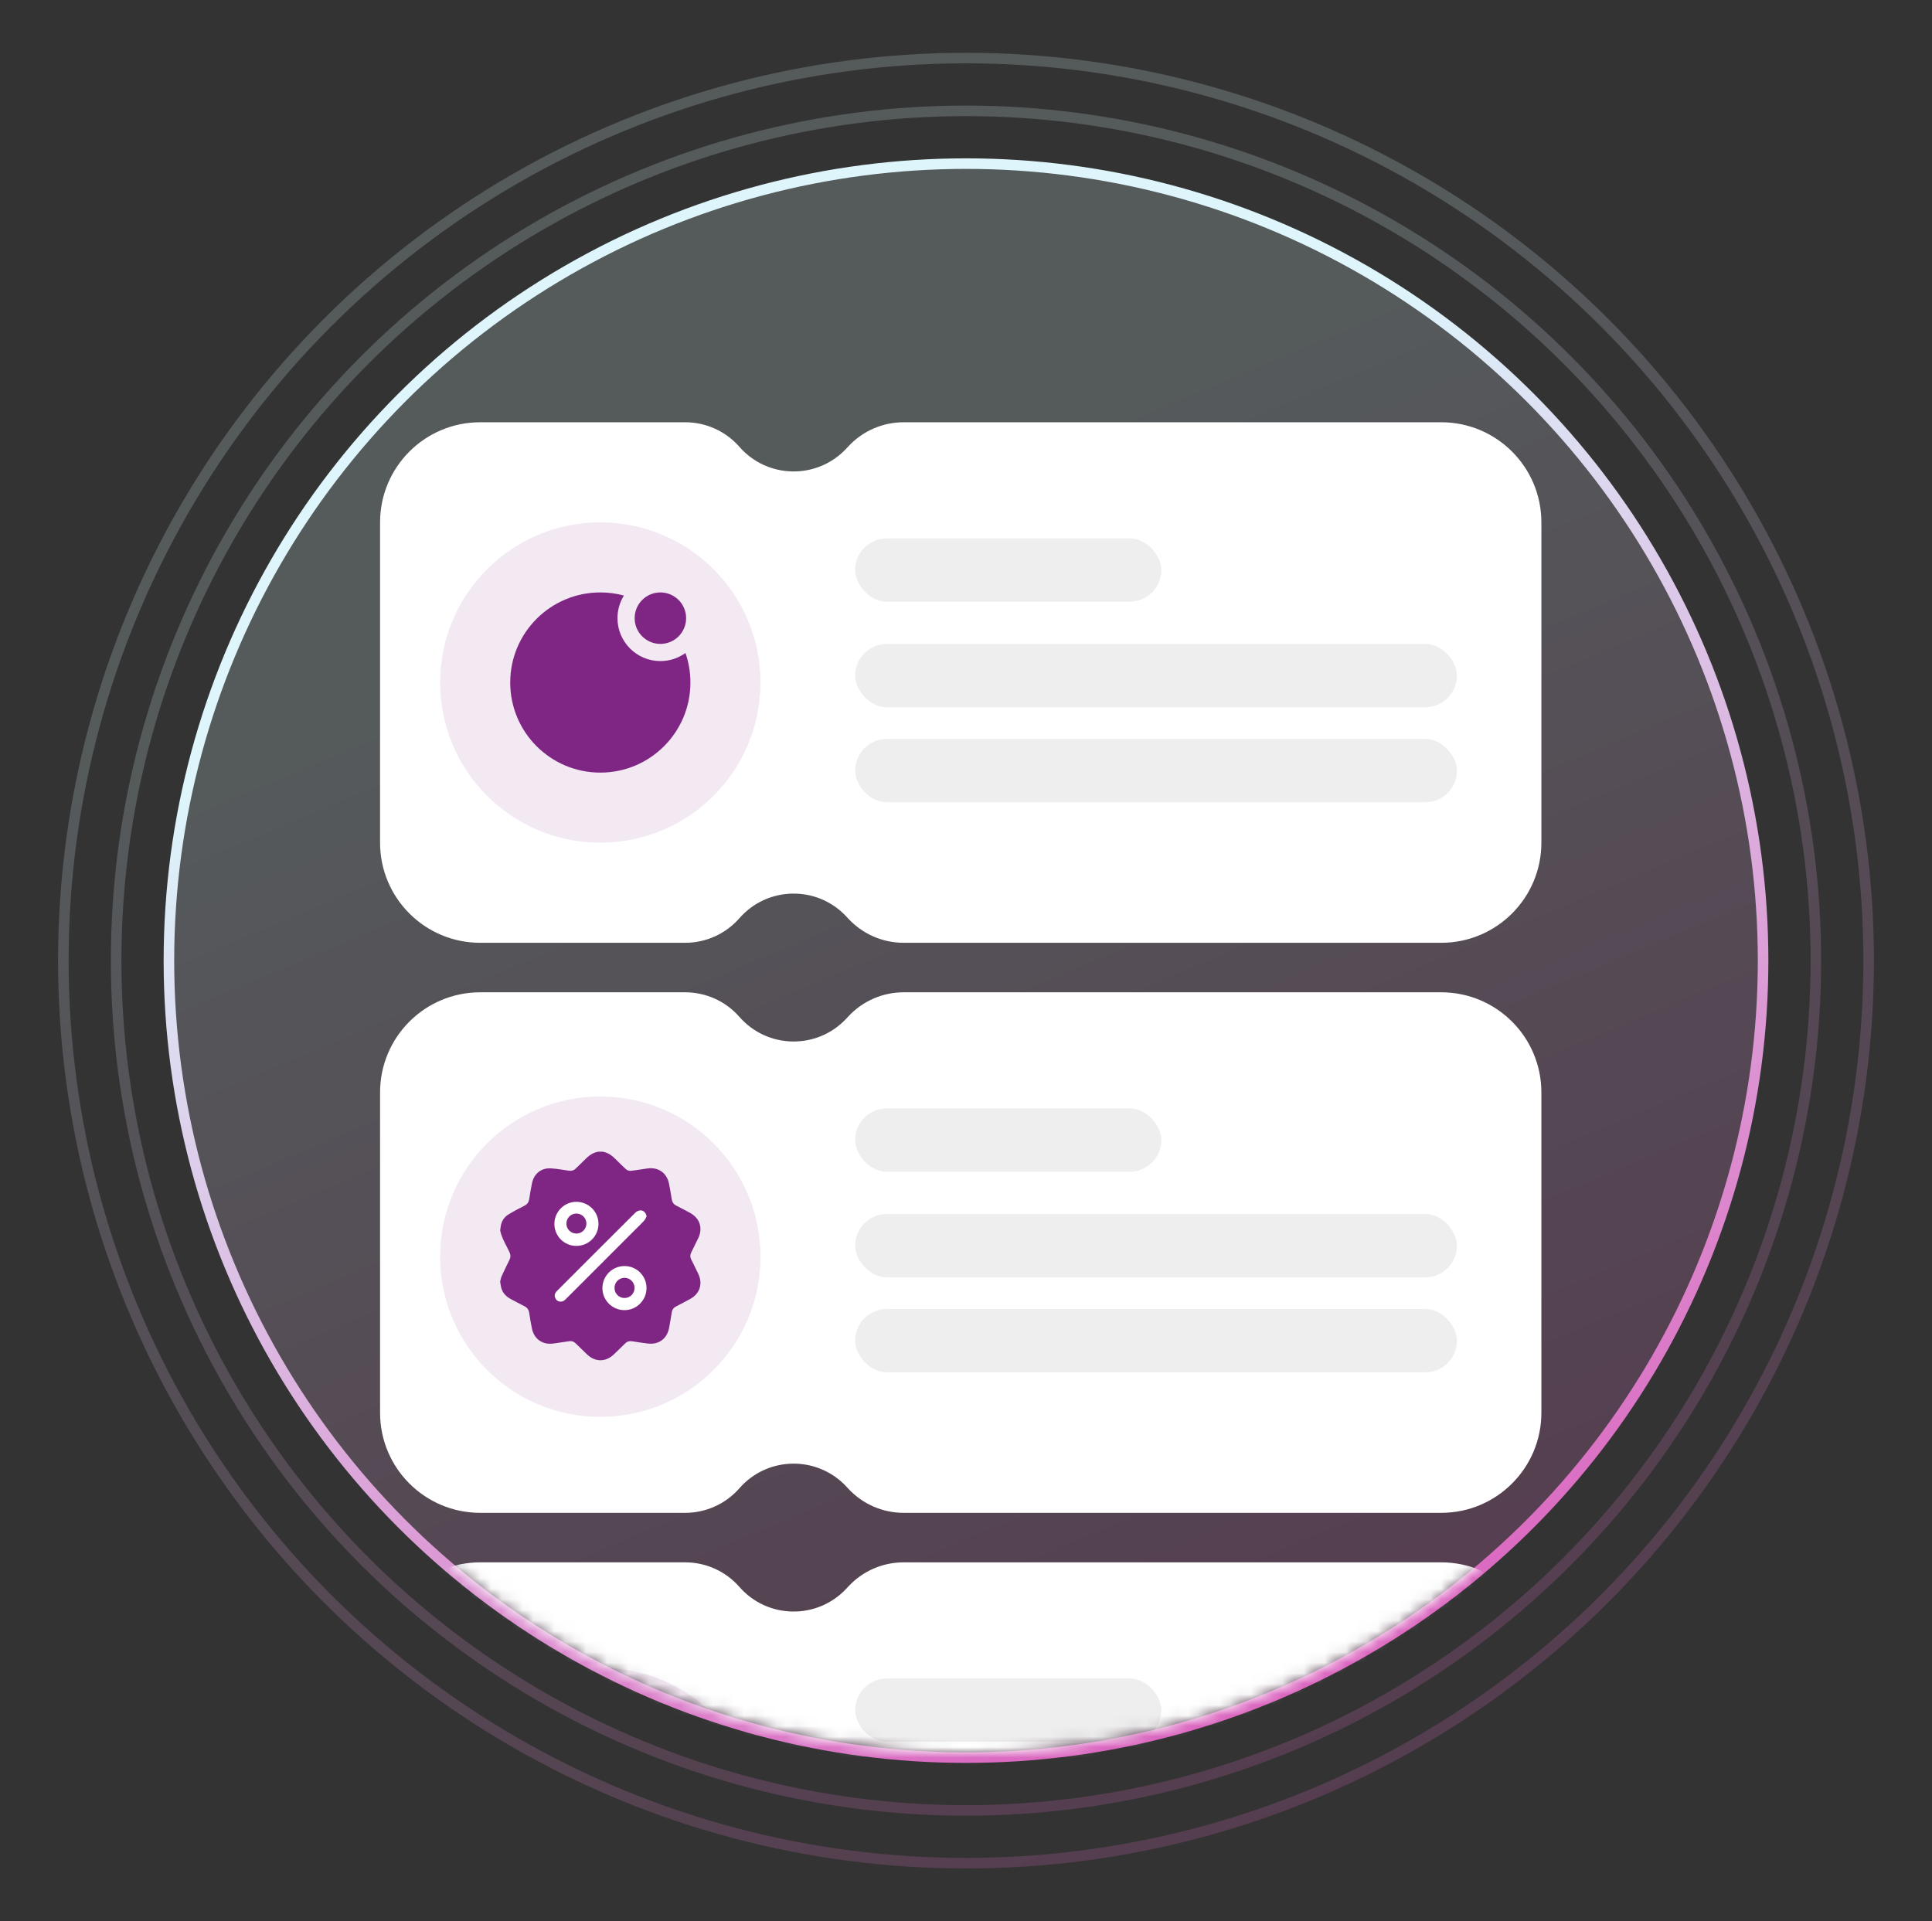 <svg width="183" height="182" viewBox="0 0 183 182" fill="none" xmlns="http://www.w3.org/2000/svg">
<rect x="0" y="0" width="183" height="182" fill="#333333" stroke="none"/>
<circle opacity="0.2" cx="91.5" cy="91" r="80.5" stroke="url(#paint0_linear_2138_20268)"/>
<circle opacity="0.2" cx="91.5" cy="91" r="85.5" stroke="url(#paint1_linear_2138_20268)"/>
<circle cx="91.5" cy="91" r="75.5" fill="url(#paint2_linear_2138_20268)" fill-opacity="0.2" stroke="url(#paint3_linear_2138_20268)"/>
<mask id="mask0_2138_20268" style="mask-type:alpha" maskUnits="userSpaceOnUse" x="16" y="15" width="151" height="151">
<circle cx="91.5" cy="90.5" r="75" fill="black" stroke="url(#paint4_linear_2138_20268)"/>
</mask>
<g mask="url(#mask0_2138_20268)">
<path d="M36 49.483C36 44.246 40.246 40 45.483 40H64.904C66.871 40 68.743 40.849 70.039 42.33C72.696 45.367 77.393 45.447 80.153 42.504L80.386 42.255C81.735 40.816 83.619 40 85.59 40H136.517C141.754 40 146 44.246 146 49.483V79.828C146 85.065 141.754 89.31 136.517 89.31H85.59C83.619 89.31 81.735 88.494 80.386 87.056L80.153 86.806C77.393 83.863 72.696 83.944 70.039 86.98C68.743 88.461 66.871 89.31 64.904 89.31H45.483C40.246 89.31 36 85.065 36 79.828V49.483Z" fill="white"/>
<circle opacity="0.1" cx="56.862" cy="64.655" r="15.172" fill="#7F2684"/>
<path d="M64.927 61.856C64.259 62.339 63.439 62.623 62.552 62.623C60.307 62.623 58.488 60.803 58.488 58.559C58.488 57.772 58.711 57.038 59.098 56.416C58.386 56.223 57.636 56.12 56.862 56.12C52.149 56.12 48.328 59.941 48.328 64.655C48.328 69.368 52.149 73.189 56.862 73.189C61.576 73.189 65.397 69.368 65.397 64.655C65.397 63.675 65.232 62.733 64.927 61.856Z" fill="#7F2684"/>
<path d="M64.99 58.559C64.99 59.905 63.899 60.997 62.552 60.997C61.205 60.997 60.114 59.905 60.114 58.559C60.114 57.212 61.205 56.12 62.552 56.12C63.899 56.12 64.99 57.212 64.99 58.559Z" fill="#7F2684"/>
<rect opacity="0.5" x="81" y="51" width="29" height="6" rx="3" fill="#DFDFDF"/>
<rect opacity="0.5" x="81" y="61" width="57" height="6" rx="3" fill="#DFDFDF"/>
<rect opacity="0.5" x="81" y="70" width="57" height="6" rx="3" fill="#DFDFDF"/>
<path d="M36 103.483C36 98.246 40.246 94 45.483 94H64.904C66.871 94 68.743 94.849 70.039 96.33C72.696 99.367 77.393 99.447 80.153 96.504L80.386 96.254C81.735 94.816 83.619 94 85.59 94H136.517C141.754 94 146 98.246 146 103.483V133.828C146 139.065 141.754 143.31 136.517 143.31H85.59C83.619 143.31 81.735 142.494 80.386 141.056L80.153 140.806C77.393 137.863 72.696 137.944 70.039 140.98C68.743 142.461 66.871 143.31 64.904 143.31H45.483C40.246 143.31 36 139.065 36 133.828V103.483Z" fill="white"/>
<rect opacity="0.5" x="81" y="105" width="29" height="6" rx="3" fill="#DFDFDF"/>
<rect opacity="0.5" x="81" y="115" width="57" height="6" rx="3" fill="#DFDFDF"/>
<rect opacity="0.5" x="81" y="124" width="57" height="6" rx="3" fill="#DFDFDF"/>
<circle opacity="0.1" cx="56.863" cy="119.045" r="15.174" fill="#7F2684"/>
<circle cx="56.864" cy="119.045" r="7.587" fill="white"/>
<path d="M56.682 109.098H57.069C57.588 109.182 57.984 109.472 58.341 109.84C58.632 110.141 58.942 110.421 59.24 110.714C59.313 110.791 59.405 110.849 59.506 110.882C59.607 110.915 59.715 110.923 59.82 110.905C60.303 110.835 60.786 110.773 61.27 110.695C62.331 110.524 63.155 111.082 63.369 112.132C63.467 112.617 63.553 113.104 63.626 113.594C63.67 113.887 63.809 114.084 64.075 114.217C64.512 114.434 64.941 114.666 65.37 114.9C66.286 115.398 66.592 116.338 66.143 117.28C65.928 117.732 65.707 118.182 65.482 118.63C65.423 118.737 65.392 118.857 65.392 118.979C65.392 119.101 65.423 119.221 65.482 119.328C65.708 119.77 65.923 120.214 66.136 120.66C66.596 121.618 66.287 122.562 65.349 123.065C64.913 123.299 64.478 123.534 64.037 123.758C63.929 123.808 63.836 123.885 63.765 123.981C63.694 124.077 63.649 124.189 63.633 124.307C63.556 124.776 63.47 125.244 63.393 125.713C63.214 126.801 62.426 127.404 61.341 127.269C60.857 127.209 60.375 127.142 59.892 127.061C59.613 127.014 59.392 127.081 59.193 127.282C58.845 127.633 58.484 127.974 58.127 128.316C57.374 129.035 56.377 129.037 55.624 128.319C55.252 127.964 54.882 127.607 54.515 127.246C54.439 127.167 54.345 127.108 54.241 127.074C54.136 127.04 54.026 127.033 53.918 127.053C53.428 127.126 52.938 127.192 52.448 127.266C51.404 127.423 50.59 126.865 50.381 125.833C50.285 125.348 50.198 124.861 50.127 124.372C50.083 124.07 49.941 123.869 49.668 123.734C49.238 123.519 48.814 123.285 48.387 123.06C47.974 122.842 47.655 122.533 47.505 122.084C47.438 121.881 47.42 121.659 47.38 121.448V121.371C47.424 121.212 47.449 121.045 47.516 120.896C47.753 120.377 47.996 119.862 48.251 119.352C48.381 119.094 48.374 118.864 48.251 118.603C47.945 117.939 47.536 117.316 47.381 116.585V116.507C47.391 116.451 47.404 116.396 47.408 116.34C47.451 115.778 47.696 115.323 48.178 115.033C48.671 114.734 49.185 114.468 49.699 114.204C49.951 114.073 50.079 113.881 50.124 113.605C50.204 113.099 50.286 112.592 50.39 112.089C50.583 111.164 51.279 110.614 52.215 110.68C52.765 110.718 53.311 110.812 53.856 110.896C54.127 110.937 54.346 110.884 54.541 110.687C54.825 110.399 55.129 110.131 55.411 109.84C55.767 109.472 56.163 109.181 56.682 109.098ZM61.245 115.246C61.204 114.898 60.946 114.627 60.626 114.661C60.463 114.682 60.311 114.754 60.191 114.867C57.707 117.337 55.228 119.813 52.754 122.294C52.722 122.326 52.692 122.359 52.665 122.395C52.526 122.584 52.505 122.787 52.61 122.994C52.715 123.2 52.891 123.303 53.125 123.303C53.339 123.303 53.48 123.178 53.619 123.039C55.841 120.815 58.063 118.592 60.286 116.37C60.527 116.129 60.777 115.896 61.005 115.643C61.107 115.531 61.165 115.379 61.243 115.246H61.245ZM59.152 119.933C58.878 119.932 58.606 119.986 58.353 120.09C58.099 120.195 57.869 120.348 57.675 120.542C57.283 120.933 57.062 121.464 57.061 122.018C57.06 122.571 57.279 123.103 57.67 123.495C58.061 123.887 58.592 124.108 59.146 124.109C60.296 124.114 61.242 123.166 61.239 122.013C61.239 121.739 61.185 121.468 61.08 121.215C60.975 120.963 60.821 120.733 60.627 120.54C60.434 120.346 60.203 120.193 59.95 120.089C59.697 119.985 59.426 119.932 59.152 119.933ZM54.594 118.024C55.148 118.026 55.68 117.807 56.073 117.417C56.465 117.026 56.687 116.496 56.689 115.942C56.69 115.388 56.472 114.857 56.081 114.464C55.691 114.071 55.161 113.849 54.607 113.848C53.458 113.84 52.508 114.788 52.511 115.941C52.511 116.215 52.564 116.486 52.669 116.738C52.774 116.991 52.927 117.221 53.121 117.414C53.314 117.608 53.544 117.761 53.797 117.866C54.05 117.97 54.321 118.024 54.594 118.024Z" fill="#7F2684"/>
<path d="M59.156 122.959C59.032 122.96 58.909 122.936 58.795 122.89C58.68 122.843 58.576 122.774 58.488 122.688C58.4 122.601 58.33 122.497 58.282 122.383C58.234 122.269 58.209 122.147 58.208 122.023C58.204 121.896 58.226 121.77 58.272 121.652C58.317 121.534 58.386 121.426 58.474 121.335C58.562 121.244 58.668 121.171 58.784 121.122C58.901 121.072 59.026 121.046 59.153 121.046C59.28 121.046 59.405 121.071 59.522 121.12C59.639 121.169 59.745 121.241 59.833 121.331C59.922 121.422 59.992 121.529 60.038 121.647C60.084 121.765 60.106 121.891 60.103 122.018C60.102 122.269 60.002 122.508 59.824 122.685C59.646 122.861 59.406 122.96 59.156 122.959Z" fill="#7F2684"/>
<path d="M55.543 115.942C55.534 116.187 55.431 116.418 55.255 116.589C55.079 116.759 54.844 116.854 54.599 116.855C54.354 116.856 54.118 116.762 53.941 116.593C53.764 116.424 53.659 116.193 53.648 115.949C53.643 115.821 53.663 115.694 53.708 115.574C53.753 115.455 53.821 115.345 53.909 115.253C53.998 115.16 54.103 115.087 54.221 115.036C54.338 114.986 54.464 114.959 54.592 114.959C54.72 114.959 54.846 114.984 54.964 115.033C55.082 115.083 55.188 115.156 55.277 115.248C55.366 115.34 55.435 115.448 55.481 115.568C55.527 115.687 55.548 115.814 55.543 115.942Z" fill="#7F2684"/>
<path d="M36 157.483C36 152.246 40.246 148 45.483 148H64.904C66.871 148 68.743 148.849 70.039 150.33C72.696 153.367 77.393 153.447 80.153 150.504L80.386 150.255C81.735 148.816 83.619 148 85.59 148H136.517C141.754 148 146 152.246 146 157.483V187.828C146 193.065 141.754 197.31 136.517 197.31H85.59C83.619 197.31 81.735 196.494 80.386 195.056L80.153 194.806C77.393 191.863 72.696 191.944 70.039 194.98C68.743 196.461 66.871 197.31 64.904 197.31H45.483C40.246 197.31 36 193.065 36 187.828V157.483Z" fill="white"/>
<rect opacity="0.5" x="81" y="159" width="29" height="6" rx="3" fill="#DFDFDF"/>
<circle opacity="0.1" cx="56.863" cy="173.158" r="15.174" fill="#7F2684"/>
<path d="M61.773 165.599C61.899 165.389 61.878 165.116 61.689 164.926L60.45 163.685C59.946 163.18 59.105 163.18 58.601 163.685L55.45 166.84L63.076 174.475L66.227 171.32C66.731 170.815 66.731 169.974 66.227 169.469L64.987 168.228C64.82 168.06 64.525 168.018 64.315 168.144C63.58 168.607 62.656 168.502 62.046 167.892C61.416 167.261 61.311 166.335 61.773 165.599L61.773 165.599Z" fill="#7F2684"/>
</g>
<defs>
<linearGradient id="paint0_linear_2138_20268" x1="44.033" y1="-5.533" x2="152.3" y2="251.533" gradientUnits="userSpaceOnUse">
<stop offset="0.22" stop-color="#DDF5FB"/>
<stop offset="1" stop-color="#DA0095"/>
</linearGradient>
<linearGradient id="paint1_linear_2138_20268" x1="41.067" y1="-11.567" x2="156.1" y2="261.567" gradientUnits="userSpaceOnUse">
<stop offset="0.22" stop-color="#DDF5FB"/>
<stop offset="1" stop-color="#DA0095"/>
</linearGradient>
<linearGradient id="paint2_linear_2138_20268" x1="47" y1="0.5" x2="148.5" y2="241.5" gradientUnits="userSpaceOnUse">
<stop offset="0.22" stop-color="#DDF5FB"/>
<stop offset="1" stop-color="#DA0095"/>
</linearGradient>
<linearGradient id="paint3_linear_2138_20268" x1="47" y1="0.5" x2="148.5" y2="241.5" gradientUnits="userSpaceOnUse">
<stop offset="0.22" stop-color="#DDF5FB"/>
<stop offset="1" stop-color="#DA0095"/>
</linearGradient>
<linearGradient id="paint4_linear_2138_20268" x1="47.297" y1="0.603" x2="148.12" y2="239.997" gradientUnits="userSpaceOnUse">
<stop offset="0.22" stop-color="#DDF5FB"/>
<stop offset="1" stop-color="#DA0095"/>
</linearGradient>
</defs>
</svg>
